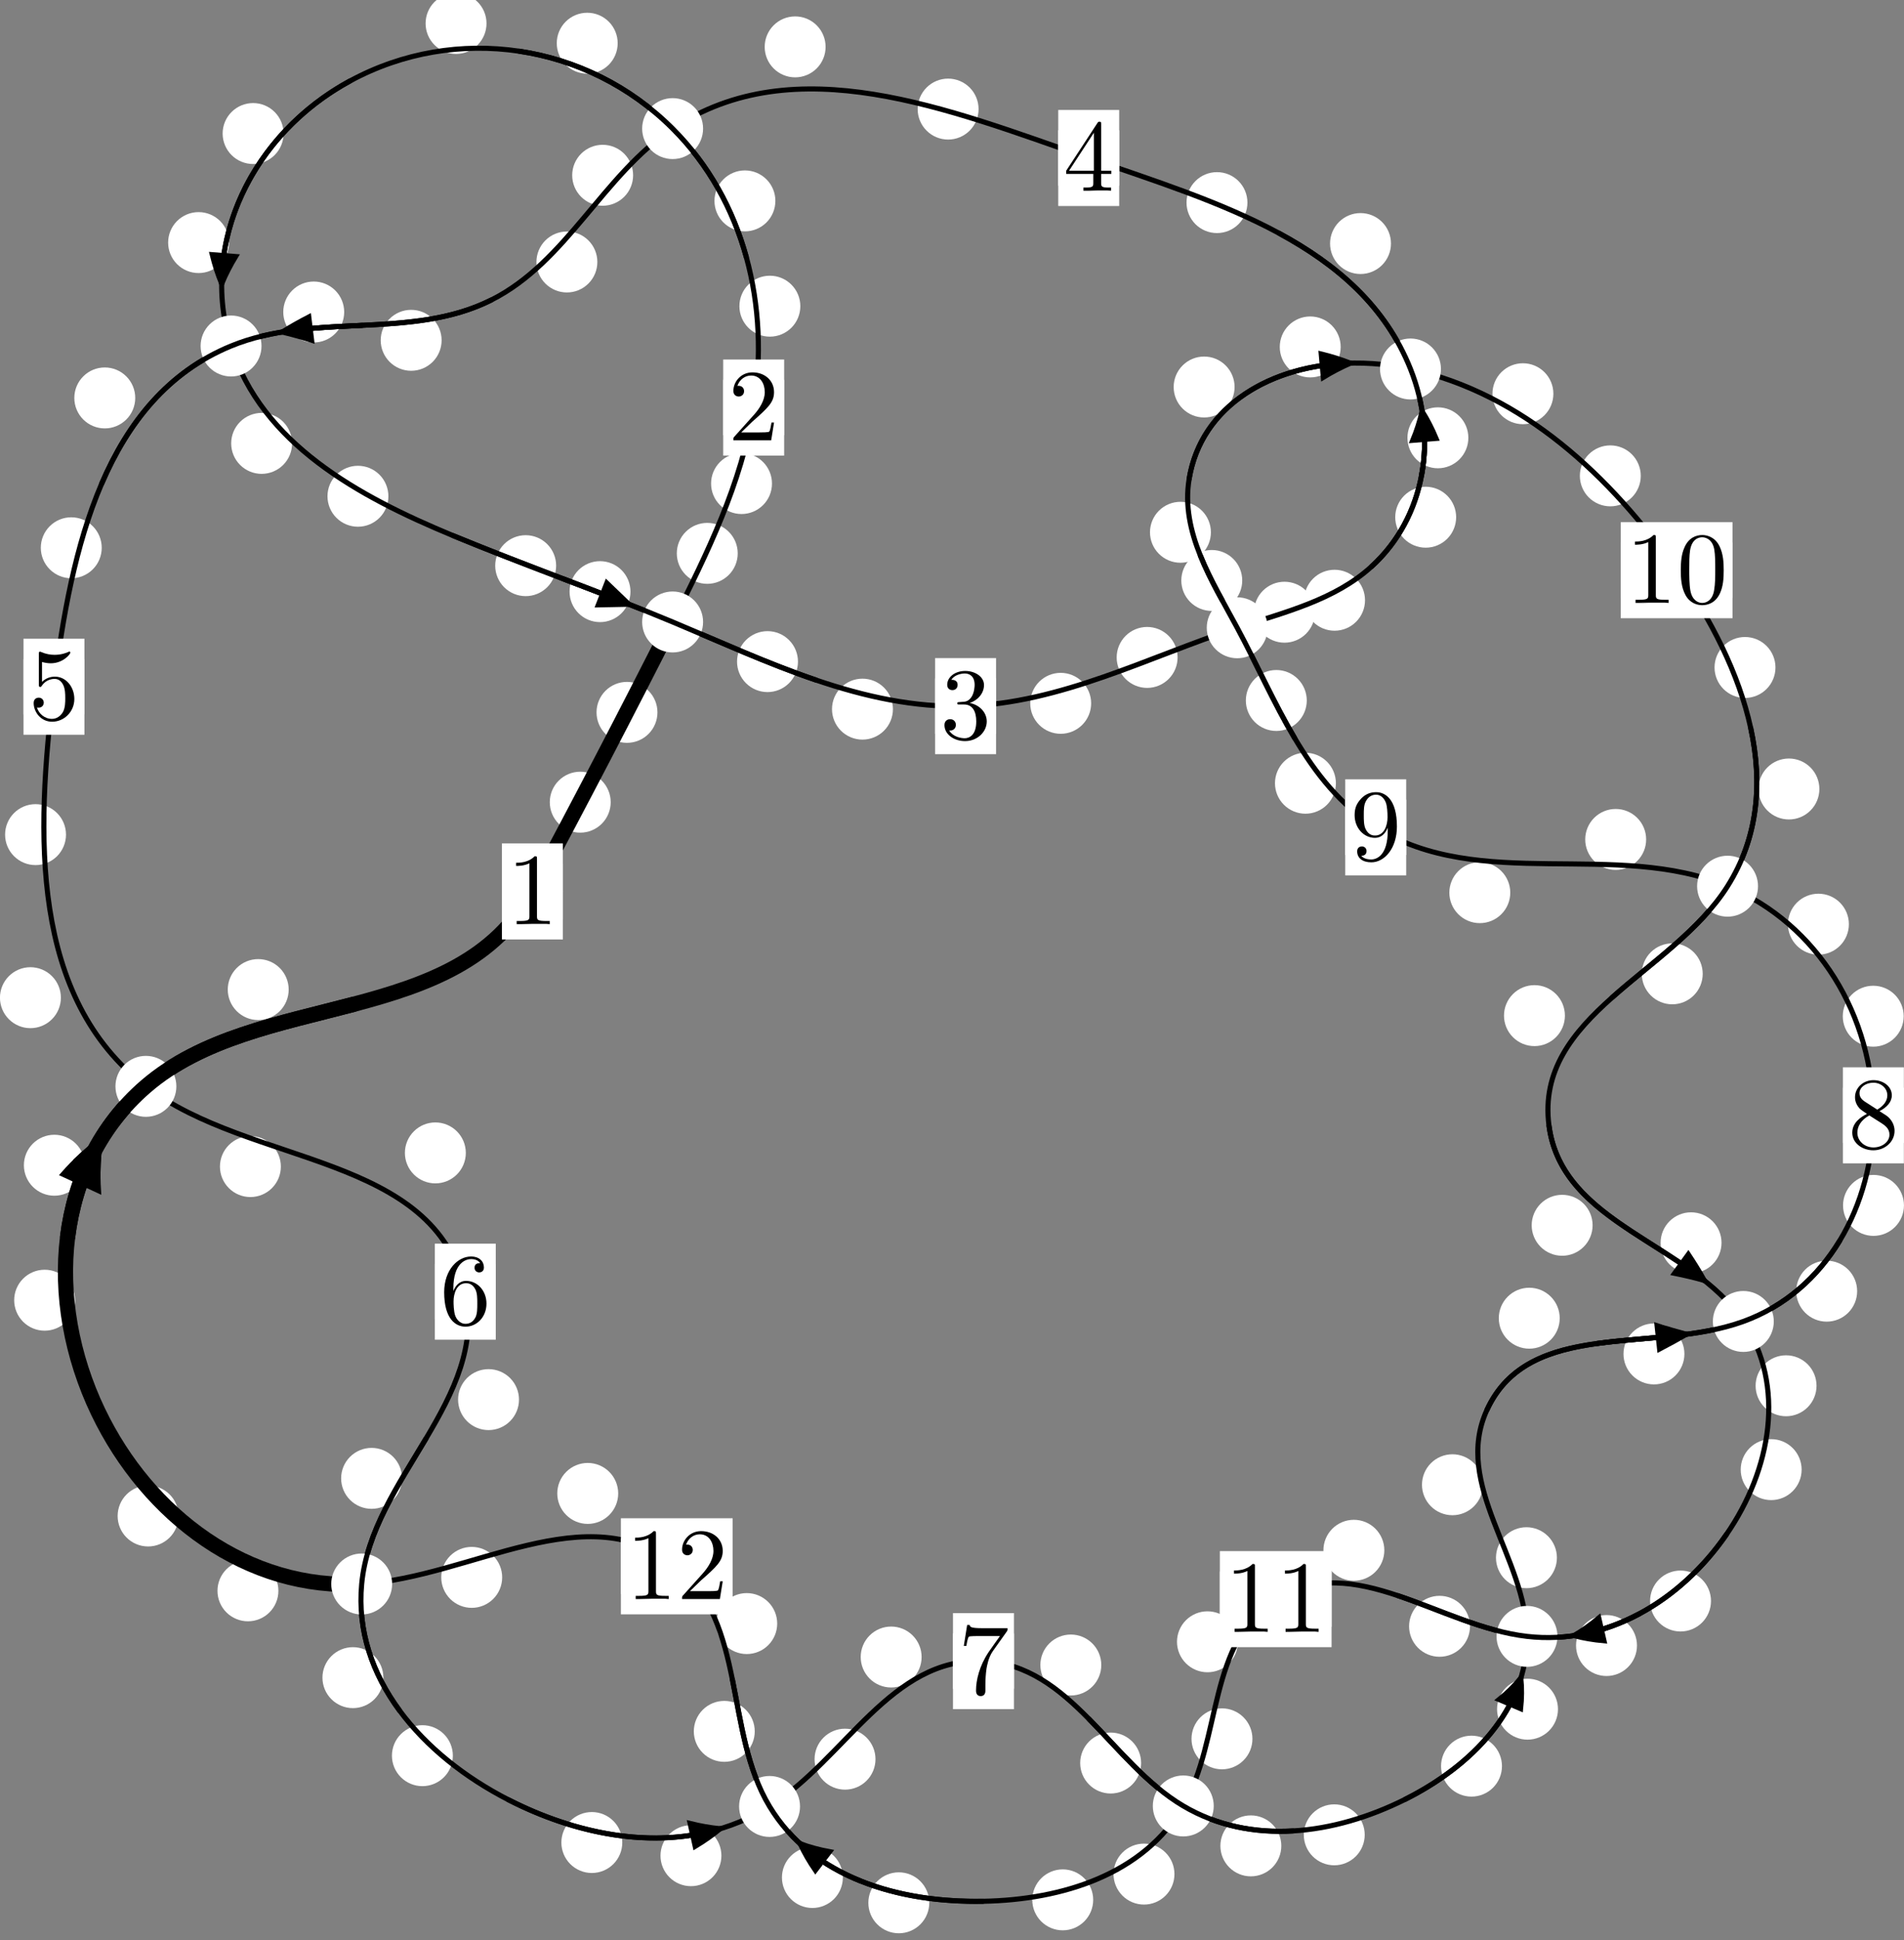 <?xml version="1.0"?>
<!-- Created by MetaPost 1.999 on 2021.07.06:0017 -->
<svg version="1.1" xmlns="http://www.w3.org/2000/svg" xmlns:xlink="http://www.w3.org/1999/xlink" width="186.827" height="190.295" viewBox="0 0 186.827 190.295">
<rect x="0" y="0" width="186.827" height="190.295" fill="#808080" stroke="none"/>
<!-- Original BoundingBox: -66.003891 -128.604630 120.822998 61.690460 -->
  <defs>
    <g transform="scale(0.01,0.01)" id="GLYPHcmr10_48">
      <path style="fill-rule: evenodd;" d="M460 -320C460 -400,455 -480,420 -554C374 -650,292 -666,250 -666C190 -666,117 -640,76 -547C44 -478,39 -400,39 -320C39 -245,43 -155,84 -79C127 2,200 22,249 22C303 22,379 1,423 -94C455 -163,460 -241,460 -320M249 -0C210 -0,151 -25,133 -121C122 -181,122 -273,122 -332C122 -396,122 -462,130 -516C149 -635,224 -644,249 -644C282 -644,348 -626,367 -527C377 -471,377 -395,377 -332C377 -257,377 -189,366 -125C351 -30,294 -0,249 -0"></path>
    </g>
    <g transform="scale(0.01,0.01)" id="GLYPHcmr10_49">
      <path style="fill-rule: evenodd;" d="M294 -640C294 -664,294 -666,271 -666C209 -602,121 -602,89 -602L89 -571C109 -571,168 -571,220 -597L220 -79C220 -43,217 -31,127 -31L95 -31L95 -0L257 -0L130 -3L217 -3L257 -3L297 -3L384 -3L419 -0L419 -31L387 -31C297 -31,294 -42,294 -79"></path>
    </g>
    <g transform="scale(0.01,0.01)" id="GLYPHcmr10_50">
      <path style="fill-rule: evenodd;" d="M127 -77L233 -180C389 -318,449 -372,449 -472C449 -586,359 -666,237 -666C124 -666,50 -574,50 -485C50 -429,100 -429,103 -429C120 -429,155 -441,155 -482C155 -508,137 -534,102 -534C94 -534,92 -534,89 -533C112 -598,166 -635,224 -635C315 -635,358 -554,358 -472C358 -392,308 -313,253 -251L61 -37C50 -26,50 -24,50 -0L421 -0L449 -174L424 -174C419 -144,412 -100,402 -85C395 -77,329 -77,307 -77"></path>
    </g>
    <g transform="scale(0.01,0.01)" id="GLYPHcmr10_51">
      <path style="fill-rule: evenodd;" d="M290 -352C372 -379,430 -449,430 -528C430 -610,342 -666,246 -666C145 -666,69 -606,69 -530C69 -497,91 -478,120 -478C151 -478,171 -500,171 -529C171 -579,124 -579,109 -579C140 -628,206 -641,242 -641C283 -641,338 -619,338 -529C338 -517,336 -459,310 -415C280 -367,246 -364,221 -363C213 -362,189 -360,182 -360C174 -359,167 -358,167 -348C167 -337,174 -337,191 -337L235 -337C317 -337,354 -269,354 -171C354 -35,285 -6,241 -6C198 -6,123 -23,88 -82C123 -77,154 -99,154 -137C154 -173,127 -193,98 -193C74 -193,42 -179,42 -135C42 -44,135 22,244 22C366 22,457 -69,457 -171C457 -253,394 -331,290 -352"></path>
    </g>
    <g transform="scale(0.01,0.01)" id="GLYPHcmr10_52">
      <path style="fill-rule: evenodd;" d="M294 -165L294 -78C294 -42,292 -31,218 -31L197 -31L197 -0L332 -0L238 -3L290 -3L332 -3L374 -3L427 -3L468 -0L468 -31L447 -31C373 -31,371 -42,371 -78L371 -165L471 -165L471 -196L371 -196L371 -651C371 -671,371 -677,355 -677C346 -677,343 -677,335 -665L28 -196L28 -165M300 -196L56 -196L300 -569"></path>
    </g>
    <g transform="scale(0.01,0.01)" id="GLYPHcmr10_53">
      <path style="fill-rule: evenodd;" d="M449 -201C449 -320,367 -420,259 -420C211 -420,168 -404,132 -369L132 -564C152 -558,185 -551,217 -551C340 -551,410 -642,410 -655C410 -661,407 -666,400 -666C399 -666,397 -666,392 -663C372 -654,323 -634,256 -634C216 -634,170 -641,123 -662C115 -665,113 -665,111 -665C101 -665,101 -657,101 -641L101 -345C101 -327,101 -319,115 -319C122 -319,124 -322,128 -328C139 -344,176 -398,257 -398C309 -398,334 -352,342 -334C358 -297,360 -258,360 -208C360 -173,360 -113,336 -71C312 -32,275 -6,229 -6C156 -6,99 -59,82 -118C85 -117,88 -116,99 -116C132 -116,149 -141,149 -165C149 -189,132 -214,99 -214C85 -214,50 -207,50 -161C50 -75,119 22,231 22C347 22,449 -74,449 -201"></path>
    </g>
    <g transform="scale(0.01,0.01)" id="GLYPHcmr10_54">
      <path style="fill-rule: evenodd;" d="M132 -328L132 -352C132 -605,256 -641,307 -641C331 -641,373 -635,395 -601C380 -601,340 -601,340 -556C340 -525,364 -510,386 -510C402 -510,432 -519,432 -558C432 -618,388 -666,305 -666C177 -666,42 -537,42 -316C42 -49,158 22,251 22C362 22,457 -72,457 -204C457 -331,368 -427,257 -427C189 -427,152 -376,132 -328M251 -6C188 -6,158 -66,152 -81C134 -128,134 -208,134 -226C134 -304,166 -404,256 -404C272 -404,318 -404,349 -342C367 -305,367 -254,367 -205C367 -157,367 -107,350 -71C320 -11,274 -6,251 -6"></path>
    </g>
    <g transform="scale(0.01,0.01)" id="GLYPHcmr10_55">
      <path style="fill-rule: evenodd;" d="M476 -609C485 -621,485 -623,485 -644L242 -644C120 -644,118 -657,114 -676L89 -676L56 -470L81 -470C84 -486,93 -549,106 -561C113 -567,191 -567,204 -567L411 -567C400 -551,321 -442,299 -409C209 -274,176 -135,176 -33C176 -23,176 22,222 22C268 22,268 -23,268 -33L268 -84C268 -139,271 -194,279 -248C283 -271,297 -357,341 -419"></path>
    </g>
    <g transform="scale(0.01,0.01)" id="GLYPHcmr10_56">
      <path style="fill-rule: evenodd;" d="M163 -457C117 -487,113 -521,113 -538C113 -599,178 -641,249 -641C322 -641,386 -589,386 -517C386 -460,347 -412,287 -377M309 -362C381 -399,430 -451,430 -517C430 -609,341 -666,250 -666C150 -666,69 -592,69 -499C69 -481,71 -436,113 -389C124 -377,161 -352,186 -335C128 -306,42 -250,42 -151C42 -45,144 22,249 22C362 22,457 -61,457 -168C457 -204,446 -249,408 -291C389 -312,373 -322,309 -362M209 -320L332 -242C360 -223,407 -193,407 -132C407 -58,332 -6,250 -6C164 -6,92 -68,92 -151C92 -209,124 -273,209 -320"></path>
    </g>
    <g transform="scale(0.01,0.01)" id="GLYPHcmr10_57">
      <path style="fill-rule: evenodd;" d="M367 -318L367 -286C367 -52,263 -6,205 -6C188 -6,134 -8,107 -42C151 -42,159 -71,159 -88C159 -119,135 -134,113 -134C97 -134,67 -125,67 -86C67 -19,121 22,206 22C335 22,457 -114,457 -329C457 -598,342 -666,253 -666C198 -666,149 -648,106 -603C65 -558,42 -516,42 -441C42 -316,130 -218,242 -218C303 -218,344 -260,367 -318M243 -241C227 -241,181 -241,150 -304C132 -341,132 -391,132 -440C132 -494,132 -541,153 -578C180 -628,218 -641,253 -641C299 -641,332 -607,349 -562C361 -530,365 -467,365 -421C365 -338,331 -241,243 -241"></path>
    </g>
  </defs>
  <path d="M59.924 78.674C59.924 77.881,59.609 77.121,59.049 76.561C58.488 76,57.728 75.685,56.935 75.685C56.143 75.685,55.383 76,54.822 76.561C54.262 77.121,53.947 77.881,53.947 78.674C53.947 79.467,54.262 80.227,54.822 80.787C55.383 81.348,56.143 81.663,56.935 81.663C57.728 81.663,58.488 81.348,59.049 80.787C59.609 80.227,59.924 79.467,59.924 78.674Z" style="fill: rgb(100%,100%,100%);stroke: none;"></path>
  <path d="M55.229 87.426C55.229 86.633,54.914 85.873,54.354 85.313C53.793 84.752,53.033 84.437,52.24 84.437C51.448 84.437,50.688 84.752,50.127 85.313C49.567 85.873,49.252 86.633,49.252 87.426C49.252 88.219,49.567 88.979,50.127 89.539C50.688 90.1,51.448 90.415,52.24 90.415C53.033 90.415,53.793 90.1,54.354 89.539C54.914 88.979,55.229 88.219,55.229 87.426Z" style="fill: rgb(100%,100%,100%);stroke: none;"></path>
  <path d="M72.388 54.271C72.388 53.478,72.073 52.718,71.512 52.158C70.952 51.597,70.192 51.282,69.399 51.282C68.606 51.282,67.846 51.597,67.286 52.158C66.725 52.718,66.41 53.478,66.41 54.271C66.41 55.064,66.725 55.824,67.286 56.384C67.846 56.945,68.606 57.26,69.399 57.26C70.192 57.26,70.952 56.945,71.512 56.384C72.073 55.824,72.388 55.064,72.388 54.271Z" style="fill: rgb(100%,100%,100%);stroke: none;"></path>
  <path d="M64.511 69.865C64.511 69.072,64.196 68.312,63.636 67.752C63.075 67.191,62.315 66.876,61.522 66.876C60.73 66.876,59.969 67.191,59.409 67.752C58.849 68.312,58.534 69.072,58.534 69.865C58.534 70.658,58.849 71.418,59.409 71.978C59.969 72.539,60.73 72.854,61.522 72.854C62.315 72.854,63.075 72.539,63.636 71.978C64.196 71.418,64.511 70.658,64.511 69.865Z" style="fill: rgb(100%,100%,100%);stroke: none;"></path>
  <path d="M78.531 30.029C78.531 29.237,78.216 28.476,77.655 27.916C77.095 27.355,76.334 27.04,75.542 27.04C74.749 27.04,73.989 27.355,73.428 27.916C72.868 28.476,72.553 29.237,72.553 30.029C72.553 30.822,72.868 31.582,73.428 32.143C73.989 32.703,74.749 33.018,75.542 33.018C76.334 33.018,77.095 32.703,77.655 32.143C78.216 31.582,78.531 30.822,78.531 30.029Z" style="fill: rgb(100%,100%,100%);stroke: none;"></path>
  <path d="M75.75 47.424C75.75 46.631,75.435 45.871,74.875 45.311C74.314 44.75,73.554 44.435,72.762 44.435C71.969 44.435,71.209 44.75,70.648 45.311C70.088 45.871,69.773 46.631,69.773 47.424C69.773 48.217,70.088 48.977,70.648 49.537C71.209 50.098,71.969 50.413,72.762 50.413C73.554 50.413,74.314 50.098,74.875 49.537C75.435 48.977,75.75 48.217,75.75 47.424Z" style="fill: rgb(100%,100%,100%);stroke: none;"></path>
  <path d="M60.609 4.238C60.609 3.446,60.294 2.686,59.734 2.125C59.173 1.565,58.413 1.25,57.621 1.25C56.828 1.25,56.068 1.565,55.507 2.125C54.947 2.686,54.632 3.446,54.632 4.238C54.632 5.031,54.947 5.791,55.507 6.352C56.068 6.912,56.828 7.227,57.621 7.227C58.413 7.227,59.173 6.912,59.734 6.352C60.294 5.791,60.609 5.031,60.609 4.238Z" style="fill: rgb(100%,100%,100%);stroke: none;"></path>
  <path d="M76.083 19.703C76.083 18.91,75.768 18.15,75.208 17.589C74.647 17.029,73.887 16.714,73.094 16.714C72.302 16.714,71.541 17.029,70.981 17.589C70.42 18.15,70.106 18.91,70.106 19.703C70.106 20.495,70.42 21.255,70.981 21.816C71.541 22.376,72.302 22.691,73.094 22.691C73.887 22.691,74.647 22.376,75.208 21.816C75.768 21.255,76.083 20.495,76.083 19.703Z" style="fill: rgb(100%,100%,100%);stroke: none;"></path>
  <path d="M27.824 13.097C27.824 12.304,27.509 11.544,26.949 10.983C26.388 10.423,25.628 10.108,24.835 10.108C24.043 10.108,23.282 10.423,22.722 10.983C22.161 11.544,21.846 12.304,21.846 13.097C21.846 13.889,22.161 14.65,22.722 15.21C23.282 15.77,24.043 16.085,24.835 16.085C25.628 16.085,26.388 15.77,26.949 15.21C27.509 14.65,27.824 13.889,27.824 13.097Z" style="fill: rgb(100%,100%,100%);stroke: none;"></path>
  <path d="M47.738 2.298C47.738 1.506,47.423 0.745,46.863 0.185C46.302 -0.376,45.542 -0.69,44.749 -0.69C43.957 -0.69,43.197 -0.376,42.636 0.185C42.076 0.745,41.761 1.506,41.761 2.298C41.761 3.091,42.076 3.851,42.636 4.412C43.197 4.972,43.957 5.287,44.749 5.287C45.542 5.287,46.302 4.972,46.863 4.412C47.423 3.851,47.738 3.091,47.738 2.298Z" style="fill: rgb(100%,100%,100%);stroke: none;"></path>
  <path d="M28.661 43.485C28.661 42.692,28.346 41.932,27.786 41.372C27.225 40.811,26.465 40.496,25.672 40.496C24.88 40.496,24.119 40.811,23.559 41.372C22.998 41.932,22.684 42.692,22.684 43.485C22.684 44.278,22.998 45.038,23.559 45.598C24.119 46.159,24.88 46.474,25.672 46.474C26.465 46.474,27.225 46.159,27.786 45.598C28.346 45.038,28.661 44.278,28.661 43.485Z" style="fill: rgb(100%,100%,100%);stroke: none;"></path>
  <path d="M22.475 23.791C22.475 22.999,22.16 22.239,21.6 21.678C21.039 21.118,20.279 20.803,19.486 20.803C18.694 20.803,17.934 21.118,17.373 21.678C16.813 22.239,16.498 22.999,16.498 23.791C16.498 24.584,16.813 25.344,17.373 25.905C17.934 26.465,18.694 26.78,19.486 26.78C20.279 26.78,21.039 26.465,21.6 25.905C22.16 25.344,22.475 24.584,22.475 23.791Z" style="fill: rgb(100%,100%,100%);stroke: none;"></path>
  <path d="M54.57 55.477C54.57 54.685,54.255 53.925,53.694 53.364C53.134 52.804,52.373 52.489,51.581 52.489C50.788 52.489,50.028 52.804,49.467 53.364C48.907 53.925,48.592 54.685,48.592 55.477C48.592 56.27,48.907 57.03,49.467 57.591C50.028 58.151,50.788 58.466,51.581 58.466C52.373 58.466,53.134 58.151,53.694 57.591C54.255 57.03,54.57 56.27,54.57 55.477Z" style="fill: rgb(100%,100%,100%);stroke: none;"></path>
  <path d="M38.111 48.671C38.111 47.878,37.796 47.118,37.236 46.557C36.675 45.997,35.915 45.682,35.123 45.682C34.33 45.682,33.57 45.997,33.009 46.557C32.449 47.118,32.134 47.878,32.134 48.671C32.134 49.463,32.449 50.223,33.009 50.784C33.57 51.344,34.33 51.659,35.123 51.659C35.915 51.659,36.675 51.344,37.236 50.784C37.796 50.223,38.111 49.463,38.111 48.671Z" style="fill: rgb(100%,100%,100%);stroke: none;"></path>
  <path d="M78.299 64.888C78.299 64.095,77.984 63.335,77.423 62.774C76.863 62.214,76.103 61.899,75.31 61.899C74.517 61.899,73.757 62.214,73.197 62.774C72.636 63.335,72.321 64.095,72.321 64.888C72.321 65.68,72.636 66.44,73.197 67.001C73.757 67.561,74.517 67.876,75.31 67.876C76.103 67.876,76.863 67.561,77.423 67.001C77.984 66.44,78.299 65.68,78.299 64.888Z" style="fill: rgb(100%,100%,100%);stroke: none;"></path>
  <path d="M61.864 58.025C61.864 57.232,61.549 56.472,60.989 55.912C60.428 55.351,59.668 55.036,58.876 55.036C58.083 55.036,57.323 55.351,56.762 55.912C56.202 56.472,55.887 57.232,55.887 58.025C55.887 58.818,56.202 59.578,56.762 60.138C57.323 60.699,58.083 61.014,58.876 61.014C59.668 61.014,60.428 60.699,60.989 60.138C61.549 59.578,61.864 58.818,61.864 58.025Z" style="fill: rgb(100%,100%,100%);stroke: none;"></path>
  <path d="M107.067 68.979C107.067 68.186,106.752 67.426,106.192 66.865C105.631 66.305,104.871 65.99,104.078 65.99C103.286 65.99,102.526 66.305,101.965 66.865C101.405 67.426,101.09 68.186,101.09 68.979C101.09 69.771,101.405 70.532,101.965 71.092C102.526 71.652,103.286 71.967,104.078 71.967C104.871 71.967,105.631 71.652,106.192 71.092C106.752 70.532,107.067 69.771,107.067 68.979Z" style="fill: rgb(100%,100%,100%);stroke: none;"></path>
  <path d="M87.617 69.549C87.617 68.757,87.302 67.996,86.741 67.436C86.181 66.876,85.421 66.561,84.628 66.561C83.835 66.561,83.075 66.876,82.515 67.436C81.954 67.996,81.639 68.757,81.639 69.549C81.639 70.342,81.954 71.102,82.515 71.663C83.075 72.223,83.835 72.538,84.628 72.538C85.421 72.538,86.181 72.223,86.741 71.663C87.302 71.102,87.617 70.342,87.617 69.549Z" style="fill: rgb(100%,100%,100%);stroke: none;"></path>
  <path d="M129.027 60.043C129.027 59.25,128.712 58.49,128.151 57.929C127.591 57.369,126.831 57.054,126.038 57.054C125.245 57.054,124.485 57.369,123.925 57.929C123.364 58.49,123.049 59.25,123.049 60.043C123.049 60.835,123.364 61.595,123.925 62.156C124.485 62.716,125.245 63.031,126.038 63.031C126.831 63.031,127.591 62.716,128.151 62.156C128.712 61.595,129.027 60.835,129.027 60.043Z" style="fill: rgb(100%,100%,100%);stroke: none;"></path>
  <path d="M115.549 64.477C115.549 63.684,115.234 62.924,114.673 62.364C114.113 61.803,113.353 61.488,112.56 61.488C111.767 61.488,111.007 61.803,110.447 62.364C109.886 62.924,109.571 63.684,109.571 64.477C109.571 65.27,109.886 66.03,110.447 66.59C111.007 67.151,111.767 67.466,112.56 67.466C113.353 67.466,114.113 67.151,114.673 66.59C115.234 66.03,115.549 65.27,115.549 64.477Z" style="fill: rgb(100%,100%,100%);stroke: none;"></path>
  <path d="M142.882 50.725C142.882 49.933,142.567 49.173,142.007 48.612C141.446 48.052,140.686 47.737,139.894 47.737C139.101 47.737,138.341 48.052,137.78 48.612C137.22 49.173,136.905 49.933,136.905 50.725C136.905 51.518,137.22 52.278,137.78 52.839C138.341 53.399,139.101 53.714,139.894 53.714C140.686 53.714,141.446 53.399,142.007 52.839C142.567 52.278,142.882 51.518,142.882 50.725Z" style="fill: rgb(100%,100%,100%);stroke: none;"></path>
  <path d="M133.94 58.868C133.94 58.075,133.625 57.315,133.065 56.755C132.504 56.194,131.744 55.879,130.951 55.879C130.159 55.879,129.398 56.194,128.838 56.755C128.277 57.315,127.962 58.075,127.962 58.868C127.962 59.661,128.277 60.421,128.838 60.981C129.398 61.542,130.159 61.857,130.951 61.857C131.744 61.857,132.504 61.542,133.065 60.981C133.625 60.421,133.94 59.661,133.94 58.868Z" style="fill: rgb(100%,100%,100%);stroke: none;"></path>
  <path d="M136.487 23.885C136.487 23.093,136.172 22.332,135.612 21.772C135.051 21.212,134.291 20.897,133.498 20.897C132.706 20.897,131.945 21.212,131.385 21.772C130.825 22.332,130.51 23.093,130.51 23.885C130.51 24.678,130.825 25.438,131.385 25.999C131.945 26.559,132.706 26.874,133.498 26.874C134.291 26.874,135.051 26.559,135.612 25.999C136.172 25.438,136.487 24.678,136.487 23.885Z" style="fill: rgb(100%,100%,100%);stroke: none;"></path>
  <path d="M144.08 42.937C144.08 42.145,143.765 41.384,143.205 40.824C142.644 40.263,141.884 39.949,141.092 39.949C140.299 39.949,139.539 40.263,138.978 40.824C138.418 41.384,138.103 42.145,138.103 42.937C138.103 43.73,138.418 44.49,138.978 45.051C139.539 45.611,140.299 45.926,141.092 45.926C141.884 45.926,142.644 45.611,143.205 45.051C143.765 44.49,144.08 43.73,144.08 42.937Z" style="fill: rgb(100%,100%,100%);stroke: none;"></path>
  <path d="M96.021 10.699C96.021 9.906,95.706 9.146,95.146 8.586C94.585 8.025,93.825 7.71,93.032 7.71C92.24 7.71,91.48 8.025,90.919 8.586C90.359 9.146,90.044 9.906,90.044 10.699C90.044 11.492,90.359 12.252,90.919 12.812C91.48 13.373,92.24 13.688,93.032 13.688C93.825 13.688,94.585 13.373,95.146 12.812C95.706 12.252,96.021 11.492,96.021 10.699Z" style="fill: rgb(100%,100%,100%);stroke: none;"></path>
  <path d="M122.402 19.871C122.402 19.078,122.088 18.318,121.527 17.757C120.967 17.197,120.206 16.882,119.414 16.882C118.621 16.882,117.861 17.197,117.3 17.757C116.74 18.318,116.425 19.078,116.425 19.871C116.425 20.663,116.74 21.423,117.3 21.984C117.861 22.544,118.621 22.859,119.414 22.859C120.206 22.859,120.967 22.544,121.527 21.984C122.088 21.423,122.402 20.663,122.402 19.871Z" style="fill: rgb(100%,100%,100%);stroke: none;"></path>
  <path d="M62.123 17.19C62.123 16.397,61.808 15.637,61.248 15.076C60.687 14.516,59.927 14.201,59.135 14.201C58.342 14.201,57.582 14.516,57.021 15.076C56.461 15.637,56.146 16.397,56.146 17.19C56.146 17.982,56.461 18.743,57.021 19.303C57.582 19.863,58.342 20.178,59.135 20.178C59.927 20.178,60.687 19.863,61.248 19.303C61.808 18.743,62.123 17.982,62.123 17.19Z" style="fill: rgb(100%,100%,100%);stroke: none;"></path>
  <path d="M81.011 4.598C81.011 3.805,80.697 3.045,80.136 2.484C79.576 1.924,78.815 1.609,78.023 1.609C77.23 1.609,76.47 1.924,75.909 2.484C75.349 3.045,75.034 3.805,75.034 4.598C75.034 5.39,75.349 6.15,75.909 6.711C76.47 7.271,77.23 7.586,78.023 7.586C78.815 7.586,79.576 7.271,80.136 6.711C80.697 6.15,81.011 5.39,81.011 4.598Z" style="fill: rgb(100%,100%,100%);stroke: none;"></path>
  <path d="M43.333 33.375C43.333 32.583,43.018 31.823,42.458 31.262C41.897 30.702,41.137 30.387,40.344 30.387C39.552 30.387,38.792 30.702,38.231 31.262C37.671 31.823,37.356 32.583,37.356 33.375C37.356 34.168,37.671 34.928,38.231 35.489C38.792 36.049,39.552 36.364,40.344 36.364C41.137 36.364,41.897 36.049,42.458 35.489C43.018 34.928,43.333 34.168,43.333 33.375Z" style="fill: rgb(100%,100%,100%);stroke: none;"></path>
  <path d="M58.615 25.694C58.615 24.902,58.3 24.141,57.739 23.581C57.179 23.02,56.419 22.706,55.626 22.706C54.833 22.706,54.073 23.02,53.513 23.581C52.952 24.141,52.637 24.902,52.637 25.694C52.637 26.487,52.952 27.247,53.513 27.808C54.073 28.368,54.833 28.683,55.626 28.683C56.419 28.683,57.179 28.368,57.739 27.808C58.3 27.247,58.615 26.487,58.615 25.694Z" style="fill: rgb(100%,100%,100%);stroke: none;"></path>
  <path d="M13.27 39.027C13.27 38.235,12.955 37.474,12.394 36.914C11.834 36.353,11.074 36.038,10.281 36.038C9.488 36.038,8.728 36.353,8.168 36.914C7.607 37.474,7.292 38.235,7.292 39.027C7.292 39.82,7.607 40.58,8.168 41.141C8.728 41.701,9.488 42.016,10.281 42.016C11.074 42.016,11.834 41.701,12.394 41.141C12.955 40.58,13.27 39.82,13.27 39.027Z" style="fill: rgb(100%,100%,100%);stroke: none;"></path>
  <path d="M33.773 30.6C33.773 29.807,33.458 29.047,32.897 28.486C32.337 27.926,31.577 27.611,30.784 27.611C29.991 27.611,29.231 27.926,28.671 28.486C28.11 29.047,27.795 29.807,27.795 30.6C27.795 31.393,28.11 32.153,28.671 32.713C29.231 33.274,29.991 33.589,30.784 33.589C31.577 33.589,32.337 33.274,32.897 32.713C33.458 32.153,33.773 31.393,33.773 30.6Z" style="fill: rgb(100%,100%,100%);stroke: none;"></path>
  <path d="M6.476 81.856C6.476 81.063,6.161 80.303,5.601 79.742C5.04 79.182,4.28 78.867,3.487 78.867C2.695 78.867,1.934 79.182,1.374 79.742C0.814 80.303,0.499 81.063,0.499 81.856C0.499 82.648,0.814 83.409,1.374 83.969C1.934 84.53,2.695 84.844,3.487 84.844C4.28 84.844,5.04 84.53,5.601 83.969C6.161 83.409,6.476 82.648,6.476 81.856Z" style="fill: rgb(100%,100%,100%);stroke: none;"></path>
  <path d="M9.982 53.723C9.982 52.93,9.667 52.17,9.106 51.609C8.546 51.049,7.786 50.734,6.993 50.734C6.2 50.734,5.44 51.049,4.88 51.609C4.319 52.17,4.004 52.93,4.004 53.723C4.004 54.515,4.319 55.275,4.88 55.836C5.44 56.396,6.2 56.711,6.993 56.711C7.786 56.711,8.546 56.396,9.106 55.836C9.667 55.275,9.982 54.515,9.982 53.723Z" style="fill: rgb(100%,100%,100%);stroke: none;"></path>
  <path d="M27.559 114.412C27.559 113.619,27.244 112.859,26.684 112.298C26.123 111.738,25.363 111.423,24.57 111.423C23.777 111.423,23.017 111.738,22.457 112.298C21.896 112.859,21.581 113.619,21.581 114.412C21.581 115.204,21.896 115.964,22.457 116.525C23.017 117.085,23.777 117.4,24.57 117.4C25.363 117.4,26.123 117.085,26.684 116.525C27.244 115.964,27.559 115.204,27.559 114.412Z" style="fill: rgb(100%,100%,100%);stroke: none;"></path>
  <path d="M5.974 97.848C5.974 97.055,5.659 96.295,5.098 95.735C4.538 95.174,3.778 94.859,2.985 94.859C2.192 94.859,1.432 95.174,0.872 95.735C0.311 96.295,-0.004 97.055,-0.004 97.848C-0.004 98.641,0.311 99.401,0.872 99.961C1.432 100.522,2.192 100.837,2.985 100.837C3.778 100.837,4.538 100.522,5.098 99.961C5.659 99.401,5.974 98.641,5.974 97.848Z" style="fill: rgb(100%,100%,100%);stroke: none;"></path>
  <path d="M50.926 137.267C50.926 136.474,50.612 135.714,50.051 135.153C49.491 134.593,48.73 134.278,47.938 134.278C47.145 134.278,46.385 134.593,45.824 135.153C45.264 135.714,44.949 136.474,44.949 137.267C44.949 138.059,45.264 138.82,45.824 139.38C46.385 139.941,47.145 140.255,47.938 140.255C48.73 140.255,49.491 139.941,50.051 139.38C50.612 138.82,50.926 138.059,50.926 137.267Z" style="fill: rgb(100%,100%,100%);stroke: none;"></path>
  <path d="M45.708 113.07C45.708 112.278,45.393 111.518,44.833 110.957C44.272 110.397,43.512 110.082,42.719 110.082C41.927 110.082,41.166 110.397,40.606 110.957C40.045 111.518,39.73 112.278,39.73 113.07C39.73 113.863,40.045 114.623,40.606 115.184C41.166 115.744,41.927 116.059,42.719 116.059C43.512 116.059,44.272 115.744,44.833 115.184C45.393 114.623,45.708 113.863,45.708 113.07Z" style="fill: rgb(100%,100%,100%);stroke: none;"></path>
  <path d="M37.618 164.535C37.618 163.742,37.303 162.982,36.742 162.422C36.182 161.861,35.422 161.546,34.629 161.546C33.836 161.546,33.076 161.861,32.516 162.422C31.955 162.982,31.64 163.742,31.64 164.535C31.64 165.328,31.955 166.088,32.516 166.648C33.076 167.209,33.836 167.524,34.629 167.524C35.422 167.524,36.182 167.209,36.742 166.648C37.303 166.088,37.618 165.328,37.618 164.535Z" style="fill: rgb(100%,100%,100%);stroke: none;"></path>
  <path d="M39.451 144.989C39.451 144.197,39.136 143.437,38.575 142.876C38.015 142.316,37.255 142.001,36.462 142.001C35.669 142.001,34.909 142.316,34.349 142.876C33.788 143.437,33.473 144.197,33.473 144.989C33.473 145.782,33.788 146.542,34.349 147.103C34.909 147.663,35.669 147.978,36.462 147.978C37.255 147.978,38.015 147.663,38.575 147.103C39.136 146.542,39.451 145.782,39.451 144.989Z" style="fill: rgb(100%,100%,100%);stroke: none;"></path>
  <path d="M61.061 180.704C61.061 179.912,60.746 179.151,60.186 178.591C59.625 178.031,58.865 177.716,58.072 177.716C57.28 177.716,56.519 178.031,55.959 178.591C55.398 179.151,55.084 179.912,55.084 180.704C55.084 181.497,55.398 182.257,55.959 182.818C56.519 183.378,57.28 183.693,58.072 183.693C58.865 183.693,59.625 183.378,60.186 182.818C60.746 182.257,61.061 181.497,61.061 180.704Z" style="fill: rgb(100%,100%,100%);stroke: none;"></path>
  <path d="M44.436 172.187C44.436 171.395,44.121 170.634,43.56 170.074C43 169.513,42.24 169.198,41.447 169.198C40.654 169.198,39.894 169.513,39.334 170.074C38.773 170.634,38.458 171.395,38.458 172.187C38.458 172.98,38.773 173.74,39.334 174.301C39.894 174.861,40.654 175.176,41.447 175.176C42.24 175.176,43 174.861,43.56 174.301C44.121 173.74,44.436 172.98,44.436 172.187Z" style="fill: rgb(100%,100%,100%);stroke: none;"></path>
  <path d="M85.906 172.53C85.906 171.737,85.591 170.977,85.031 170.417C84.47 169.856,83.71 169.541,82.917 169.541C82.125 169.541,81.364 169.856,80.804 170.417C80.243 170.977,79.928 171.737,79.928 172.53C79.928 173.323,80.243 174.083,80.804 174.643C81.364 175.204,82.125 175.519,82.917 175.519C83.71 175.519,84.47 175.204,85.031 174.643C85.591 174.083,85.906 173.323,85.906 172.53Z" style="fill: rgb(100%,100%,100%);stroke: none;"></path>
  <path d="M70.787 181.997C70.787 181.204,70.472 180.444,69.912 179.883C69.351 179.323,68.591 179.008,67.799 179.008C67.006 179.008,66.246 179.323,65.685 179.883C65.125 180.444,64.81 181.204,64.81 181.997C64.81 182.789,65.125 183.55,65.685 184.11C66.246 184.671,67.006 184.986,67.799 184.986C68.591 184.986,69.351 184.671,69.912 184.11C70.472 183.55,70.787 182.789,70.787 181.997Z" style="fill: rgb(100%,100%,100%);stroke: none;"></path>
  <path d="M108.062 163.295C108.062 162.503,107.747 161.743,107.186 161.182C106.626 160.622,105.866 160.307,105.073 160.307C104.28 160.307,103.52 160.622,102.96 161.182C102.399 161.743,102.084 162.503,102.084 163.295C102.084 164.088,102.399 164.848,102.96 165.409C103.52 165.969,104.28 166.284,105.073 166.284C105.866 166.284,106.626 165.969,107.186 165.409C107.747 164.848,108.062 164.088,108.062 163.295Z" style="fill: rgb(100%,100%,100%);stroke: none;"></path>
  <path d="M90.432 162.512C90.432 161.719,90.117 160.959,89.557 160.398C88.996 159.838,88.236 159.523,87.443 159.523C86.651 159.523,85.891 159.838,85.33 160.398C84.77 160.959,84.455 161.719,84.455 162.512C84.455 163.304,84.77 164.065,85.33 164.625C85.891 165.186,86.651 165.5,87.443 165.5C88.236 165.5,88.996 165.186,89.557 164.625C90.117 164.065,90.432 163.304,90.432 162.512Z" style="fill: rgb(100%,100%,100%);stroke: none;"></path>
  <path d="M125.726 181.034C125.726 180.241,125.411 179.481,124.851 178.92C124.29 178.36,123.53 178.045,122.737 178.045C121.945 178.045,121.185 178.36,120.624 178.92C120.064 179.481,119.749 180.241,119.749 181.034C119.749 181.826,120.064 182.586,120.624 183.147C121.185 183.707,121.945 184.022,122.737 184.022C123.53 184.022,124.29 183.707,124.851 183.147C125.411 182.586,125.726 181.826,125.726 181.034Z" style="fill: rgb(100%,100%,100%);stroke: none;"></path>
  <path d="M111.97 172.909C111.97 172.116,111.655 171.356,111.094 170.796C110.534 170.235,109.773 169.92,108.981 169.92C108.188 169.92,107.428 170.235,106.867 170.796C106.307 171.356,105.992 172.116,105.992 172.909C105.992 173.702,106.307 174.462,106.867 175.022C107.428 175.583,108.188 175.898,108.981 175.898C109.773 175.898,110.534 175.583,111.094 175.022C111.655 174.462,111.97 173.702,111.97 172.909Z" style="fill: rgb(100%,100%,100%);stroke: none;"></path>
  <path d="M147.378 173.213C147.378 172.421,147.063 171.661,146.502 171.1C145.942 170.54,145.182 170.225,144.389 170.225C143.596 170.225,142.836 170.54,142.276 171.1C141.715 171.661,141.4 172.421,141.4 173.213C141.4 174.006,141.715 174.766,142.276 175.327C142.836 175.887,143.596 176.202,144.389 176.202C145.182 176.202,145.942 175.887,146.502 175.327C147.063 174.766,147.378 174.006,147.378 173.213Z" style="fill: rgb(100%,100%,100%);stroke: none;"></path>
  <path d="M133.91 179.95C133.91 179.157,133.595 178.397,133.035 177.836C132.474 177.276,131.714 176.961,130.921 176.961C130.129 176.961,129.368 177.276,128.808 177.836C128.248 178.397,127.933 179.157,127.933 179.95C127.933 180.742,128.248 181.502,128.808 182.063C129.368 182.623,130.129 182.938,130.921 182.938C131.714 182.938,132.474 182.623,133.035 182.063C133.595 181.502,133.91 180.742,133.91 179.95Z" style="fill: rgb(100%,100%,100%);stroke: none;"></path>
  <path d="M152.769 152.772C152.769 151.98,152.454 151.219,151.893 150.659C151.333 150.098,150.572 149.783,149.78 149.783C148.987 149.783,148.227 150.098,147.666 150.659C147.106 151.219,146.791 151.98,146.791 152.772C146.791 153.565,147.106 154.325,147.666 154.886C148.227 155.446,148.987 155.761,149.78 155.761C150.572 155.761,151.333 155.446,151.893 154.886C152.454 154.325,152.769 153.565,152.769 152.772Z" style="fill: rgb(100%,100%,100%);stroke: none;"></path>
  <path d="M152.874 167.627C152.874 166.834,152.559 166.074,151.998 165.513C151.438 164.953,150.678 164.638,149.885 164.638C149.092 164.638,148.332 164.953,147.772 165.513C147.211 166.074,146.896 166.834,146.896 167.627C146.896 168.419,147.211 169.18,147.772 169.74C148.332 170.301,149.092 170.616,149.885 170.616C150.678 170.616,151.438 170.301,151.998 169.74C152.559 169.18,152.874 168.419,152.874 167.627Z" style="fill: rgb(100%,100%,100%);stroke: none;"></path>
  <path d="M153.045 129.282C153.045 128.49,152.73 127.729,152.169 127.169C151.609 126.609,150.849 126.294,150.056 126.294C149.263 126.294,148.503 126.609,147.943 127.169C147.382 127.729,147.067 128.49,147.067 129.282C147.067 130.075,147.382 130.835,147.943 131.396C148.503 131.956,149.263 132.271,150.056 132.271C150.849 132.271,151.609 131.956,152.169 131.396C152.73 130.835,153.045 130.075,153.045 129.282Z" style="fill: rgb(100%,100%,100%);stroke: none;"></path>
  <path d="M145.507 145.616C145.507 144.823,145.192 144.063,144.632 143.503C144.071 142.942,143.311 142.627,142.519 142.627C141.726 142.627,140.966 142.942,140.405 143.503C139.845 144.063,139.53 144.823,139.53 145.616C139.53 146.409,139.845 147.169,140.405 147.729C140.966 148.29,141.726 148.605,142.519 148.605C143.311 148.605,144.071 148.29,144.632 147.729C145.192 147.169,145.507 146.409,145.507 145.616Z" style="fill: rgb(100%,100%,100%);stroke: none;"></path>
  <path d="M182.23 126.631C182.23 125.838,181.915 125.078,181.355 124.518C180.794 123.957,180.034 123.642,179.241 123.642C178.449 123.642,177.688 123.957,177.128 124.518C176.568 125.078,176.253 125.838,176.253 126.631C176.253 127.424,176.568 128.184,177.128 128.744C177.688 129.305,178.449 129.62,179.241 129.62C180.034 129.62,180.794 129.305,181.355 128.744C181.915 128.184,182.23 127.424,182.23 126.631Z" style="fill: rgb(100%,100%,100%);stroke: none;"></path>
  <path d="M165.28 132.786C165.28 131.993,164.965 131.233,164.404 130.673C163.844 130.112,163.084 129.797,162.291 129.797C161.498 129.797,160.738 130.112,160.178 130.673C159.617 131.233,159.302 131.993,159.302 132.786C159.302 133.579,159.617 134.339,160.178 134.899C160.738 135.46,161.498 135.775,162.291 135.775C163.084 135.775,163.844 135.46,164.404 134.899C164.965 134.339,165.28 133.579,165.28 132.786Z" style="fill: rgb(100%,100%,100%);stroke: none;"></path>
  <path d="M186.797 99.665C186.797 98.872,186.482 98.112,185.922 97.551C185.361 96.991,184.601 96.676,183.808 96.676C183.016 96.676,182.255 96.991,181.695 97.551C181.134 98.112,180.82 98.872,180.82 99.665C180.82 100.457,181.134 101.217,181.695 101.778C182.255 102.338,183.016 102.653,183.808 102.653C184.601 102.653,185.361 102.338,185.922 101.778C186.482 101.217,186.797 100.457,186.797 99.665Z" style="fill: rgb(100%,100%,100%);stroke: none;"></path>
  <path d="M186.823 118.219C186.823 117.426,186.508 116.666,185.948 116.106C185.387 115.545,184.627 115.23,183.834 115.23C183.042 115.23,182.281 115.545,181.721 116.106C181.16 116.666,180.846 117.426,180.846 118.219C180.846 119.012,181.16 119.772,181.721 120.332C182.281 120.893,183.042 121.208,183.834 121.208C184.627 121.208,185.387 120.893,185.948 120.332C186.508 119.772,186.823 119.012,186.823 118.219Z" style="fill: rgb(100%,100%,100%);stroke: none;"></path>
  <path d="M161.526 82.327C161.526 81.534,161.211 80.774,160.65 80.213C160.09 79.653,159.329 79.338,158.537 79.338C157.744 79.338,156.984 79.653,156.423 80.213C155.863 80.774,155.548 81.534,155.548 82.327C155.548 83.119,155.863 83.879,156.423 84.44C156.984 85,157.744 85.315,158.537 85.315C159.329 85.315,160.09 85,160.65 84.44C161.211 83.879,161.526 83.119,161.526 82.327Z" style="fill: rgb(100%,100%,100%);stroke: none;"></path>
  <path d="M181.419 90.638C181.419 89.846,181.104 89.085,180.543 88.525C179.983 87.965,179.223 87.65,178.43 87.65C177.637 87.65,176.877 87.965,176.317 88.525C175.756 89.085,175.441 89.846,175.441 90.638C175.441 91.431,175.756 92.191,176.317 92.752C176.877 93.312,177.637 93.627,178.43 93.627C179.223 93.627,179.983 93.312,180.543 92.752C181.104 92.191,181.419 91.431,181.419 90.638Z" style="fill: rgb(100%,100%,100%);stroke: none;"></path>
  <path d="M131.083 76.816C131.083 76.023,130.768 75.263,130.208 74.702C129.647 74.142,128.887 73.827,128.094 73.827C127.302 73.827,126.541 74.142,125.981 74.702C125.42 75.263,125.105 76.023,125.105 76.816C125.105 77.608,125.42 78.368,125.981 78.929C126.541 79.489,127.302 79.804,128.094 79.804C128.887 79.804,129.647 79.489,130.208 78.929C130.768 78.368,131.083 77.608,131.083 76.816Z" style="fill: rgb(100%,100%,100%);stroke: none;"></path>
  <path d="M148.193 87.548C148.193 86.755,147.878 85.995,147.317 85.434C146.757 84.874,145.997 84.559,145.204 84.559C144.411 84.559,143.651 84.874,143.091 85.434C142.53 85.995,142.215 86.755,142.215 87.548C142.215 88.34,142.53 89.101,143.091 89.661C143.651 90.221,144.411 90.536,145.204 90.536C145.997 90.536,146.757 90.221,147.317 89.661C147.878 89.101,148.193 88.34,148.193 87.548Z" style="fill: rgb(100%,100%,100%);stroke: none;"></path>
  <path d="M121.892 56.929C121.892 56.137,121.577 55.376,121.016 54.816C120.456 54.255,119.696 53.941,118.903 53.941C118.11 53.941,117.35 54.255,116.79 54.816C116.229 55.376,115.914 56.137,115.914 56.929C115.914 57.722,116.229 58.482,116.79 59.043C117.35 59.603,118.11 59.918,118.903 59.918C119.696 59.918,120.456 59.603,121.016 59.043C121.577 58.482,121.892 57.722,121.892 56.929Z" style="fill: rgb(100%,100%,100%);stroke: none;"></path>
  <path d="M128.225 68.7C128.225 67.907,127.91 67.147,127.349 66.586C126.789 66.026,126.029 65.711,125.236 65.711C124.443 65.711,123.683 66.026,123.122 66.586C122.562 67.147,122.247 67.907,122.247 68.7C122.247 69.492,122.562 70.253,123.122 70.813C123.683 71.374,124.443 71.688,125.236 71.688C126.029 71.688,126.789 71.374,127.349 70.813C127.91 70.253,128.225 69.492,128.225 68.7Z" style="fill: rgb(100%,100%,100%);stroke: none;"></path>
  <path d="M121.142 37.956C121.142 37.164,120.827 36.404,120.266 35.843C119.706 35.283,118.946 34.968,118.153 34.968C117.36 34.968,116.6 35.283,116.04 35.843C115.479 36.404,115.164 37.164,115.164 37.956C115.164 38.749,115.479 39.509,116.04 40.07C116.6 40.63,117.36 40.945,118.153 40.945C118.946 40.945,119.706 40.63,120.266 40.07C120.827 39.509,121.142 38.749,121.142 37.956Z" style="fill: rgb(100%,100%,100%);stroke: none;"></path>
  <path d="M118.818 52.203C118.818 51.411,118.503 50.65,117.943 50.09C117.382 49.529,116.622 49.215,115.829 49.215C115.037 49.215,114.277 49.529,113.716 50.09C113.156 50.65,112.841 51.411,112.841 52.203C112.841 52.996,113.156 53.756,113.716 54.317C114.277 54.877,115.037 55.192,115.829 55.192C116.622 55.192,117.382 54.877,117.943 54.317C118.503 53.756,118.818 52.996,118.818 52.203Z" style="fill: rgb(100%,100%,100%);stroke: none;"></path>
  <path d="M152.423 38.615C152.423 37.822,152.108 37.062,151.548 36.501C150.987 35.941,150.227 35.626,149.434 35.626C148.642 35.626,147.881 35.941,147.321 36.501C146.76 37.062,146.445 37.822,146.445 38.615C146.445 39.407,146.76 40.168,147.321 40.728C147.881 41.289,148.642 41.604,149.434 41.604C150.227 41.604,150.987 41.289,151.548 40.728C152.108 40.168,152.423 39.407,152.423 38.615Z" style="fill: rgb(100%,100%,100%);stroke: none;"></path>
  <path d="M131.552 34.026C131.552 33.233,131.237 32.473,130.677 31.913C130.116 31.352,129.356 31.037,128.564 31.037C127.771 31.037,127.011 31.352,126.45 31.913C125.89 32.473,125.575 33.233,125.575 34.026C125.575 34.819,125.89 35.579,126.45 36.139C127.011 36.7,127.771 37.015,128.564 37.015C129.356 37.015,130.116 36.7,130.677 36.139C131.237 35.579,131.552 34.819,131.552 34.026Z" style="fill: rgb(100%,100%,100%);stroke: none;"></path>
  <path d="M174.215 65.462C174.215 64.67,173.9 63.91,173.339 63.349C172.779 62.789,172.019 62.474,171.226 62.474C170.433 62.474,169.673 62.789,169.113 63.349C168.552 63.91,168.237 64.67,168.237 65.462C168.237 66.255,168.552 67.015,169.113 67.576C169.673 68.136,170.433 68.451,171.226 68.451C172.019 68.451,172.779 68.136,173.339 67.576C173.9 67.015,174.215 66.255,174.215 65.462Z" style="fill: rgb(100%,100%,100%);stroke: none;"></path>
  <path d="M160.998 46.669C160.998 45.877,160.683 45.117,160.123 44.556C159.562 43.996,158.802 43.681,158.009 43.681C157.217 43.681,156.457 43.996,155.896 44.556C155.336 45.117,155.021 45.877,155.021 46.669C155.021 47.462,155.336 48.222,155.896 48.783C156.457 49.343,157.217 49.658,158.009 49.658C158.802 49.658,159.562 49.343,160.123 48.783C160.683 48.222,160.998 47.462,160.998 46.669Z" style="fill: rgb(100%,100%,100%);stroke: none;"></path>
  <path d="M167.076 95.508C167.076 94.715,166.761 93.955,166.201 93.395C165.64 92.834,164.88 92.519,164.087 92.519C163.295 92.519,162.535 92.834,161.974 93.395C161.414 93.955,161.099 94.715,161.099 95.508C161.099 96.301,161.414 97.061,161.974 97.621C162.535 98.182,163.295 98.497,164.087 98.497C164.88 98.497,165.64 98.182,166.201 97.621C166.761 97.061,167.076 96.301,167.076 95.508Z" style="fill: rgb(100%,100%,100%);stroke: none;"></path>
  <path d="M178.523 77.38C178.523 76.587,178.208 75.827,177.647 75.267C177.087 74.706,176.327 74.391,175.534 74.391C174.741 74.391,173.981 74.706,173.421 75.267C172.86 75.827,172.545 76.587,172.545 77.38C172.545 78.173,172.86 78.933,173.421 79.493C173.981 80.054,174.741 80.369,175.534 80.369C176.327 80.369,177.087 80.054,177.647 79.493C178.208 78.933,178.523 78.173,178.523 77.38Z" style="fill: rgb(100%,100%,100%);stroke: none;"></path>
  <path d="M156.272 120.169C156.272 119.377,155.957 118.616,155.396 118.056C154.836 117.496,154.076 117.181,153.283 117.181C152.49 117.181,151.73 117.496,151.17 118.056C150.609 118.616,150.294 119.377,150.294 120.169C150.294 120.962,150.609 121.722,151.17 122.283C151.73 122.843,152.49 123.158,153.283 123.158C154.076 123.158,154.836 122.843,155.396 122.283C155.957 121.722,156.272 120.962,156.272 120.169Z" style="fill: rgb(100%,100%,100%);stroke: none;"></path>
  <path d="M153.555 99.607C153.555 98.814,153.24 98.054,152.679 97.494C152.119 96.933,151.359 96.618,150.566 96.618C149.773 96.618,149.013 96.933,148.453 97.494C147.892 98.054,147.577 98.814,147.577 99.607C147.577 100.4,147.892 101.16,148.453 101.72C149.013 102.281,149.773 102.596,150.566 102.596C151.359 102.596,152.119 102.281,152.679 101.72C153.24 101.16,153.555 100.4,153.555 99.607Z" style="fill: rgb(100%,100%,100%);stroke: none;"></path>
  <path d="M178.244 135.91C178.244 135.117,177.929 134.357,177.369 133.796C176.808 133.236,176.048 132.921,175.256 132.921C174.463 132.921,173.703 133.236,173.142 133.796C172.582 134.357,172.267 135.117,172.267 135.91C172.267 136.702,172.582 137.462,173.142 138.023C173.703 138.583,174.463 138.898,175.256 138.898C176.048 138.898,176.808 138.583,177.369 138.023C177.929 137.462,178.244 136.702,178.244 135.91Z" style="fill: rgb(100%,100%,100%);stroke: none;"></path>
  <path d="M168.922 121.885C168.922 121.093,168.607 120.333,168.046 119.772C167.486 119.212,166.726 118.897,165.933 118.897C165.14 118.897,164.38 119.212,163.82 119.772C163.259 120.333,162.944 121.093,162.944 121.885C162.944 122.678,163.259 123.438,163.82 123.999C164.38 124.559,165.14 124.874,165.933 124.874C166.726 124.874,167.486 124.559,168.046 123.999C168.607 123.438,168.922 122.678,168.922 121.885Z" style="fill: rgb(100%,100%,100%);stroke: none;"></path>
  <path d="M167.889 157.018C167.889 156.226,167.574 155.465,167.013 154.905C166.453 154.344,165.692 154.03,164.9 154.03C164.107 154.03,163.347 154.344,162.786 154.905C162.226 155.465,161.911 156.226,161.911 157.018C161.911 157.811,162.226 158.571,162.786 159.132C163.347 159.692,164.107 160.007,164.9 160.007C165.692 160.007,166.453 159.692,167.013 159.132C167.574 158.571,167.889 157.811,167.889 157.018Z" style="fill: rgb(100%,100%,100%);stroke: none;"></path>
  <path d="M176.782 144.133C176.782 143.34,176.467 142.58,175.906 142.019C175.346 141.459,174.586 141.144,173.793 141.144C173 141.144,172.24 141.459,171.68 142.019C171.119 142.58,170.804 143.34,170.804 144.133C170.804 144.925,171.119 145.686,171.68 146.246C172.24 146.807,173 147.122,173.793 147.122C174.586 147.122,175.346 146.807,175.906 146.246C176.467 145.686,176.782 144.925,176.782 144.133Z" style="fill: rgb(100%,100%,100%);stroke: none;"></path>
  <path d="M144.242 159.498C144.242 158.706,143.927 157.946,143.367 157.385C142.806 156.825,142.046 156.51,141.254 156.51C140.461 156.51,139.701 156.825,139.14 157.385C138.58 157.946,138.265 158.706,138.265 159.498C138.265 160.291,138.58 161.051,139.14 161.612C139.701 162.172,140.461 162.487,141.254 162.487C142.046 162.487,142.806 162.172,143.367 161.612C143.927 161.051,144.242 160.291,144.242 159.498Z" style="fill: rgb(100%,100%,100%);stroke: none;"></path>
  <path d="M160.625 161.385C160.625 160.592,160.31 159.832,159.749 159.272C159.189 158.711,158.429 158.396,157.636 158.396C156.843 158.396,156.083 158.711,155.523 159.272C154.962 159.832,154.647 160.592,154.647 161.385C154.647 162.178,154.962 162.938,155.523 163.498C156.083 164.059,156.843 164.374,157.636 164.374C158.429 164.374,159.189 164.059,159.749 163.498C160.31 162.938,160.625 162.178,160.625 161.385Z" style="fill: rgb(100%,100%,100%);stroke: none;"></path>
  <path d="M121.469 161.018C121.469 160.225,121.154 159.465,120.593 158.904C120.033 158.344,119.273 158.029,118.48 158.029C117.687 158.029,116.927 158.344,116.367 158.904C115.806 159.465,115.491 160.225,115.491 161.018C115.491 161.81,115.806 162.57,116.367 163.131C116.927 163.691,117.687 164.006,118.48 164.006C119.273 164.006,120.033 163.691,120.593 163.131C121.154 162.57,121.469 161.81,121.469 161.018Z" style="fill: rgb(100%,100%,100%);stroke: none;"></path>
  <path d="M135.835 152.043C135.835 151.25,135.52 150.49,134.96 149.929C134.4 149.369,133.639 149.054,132.847 149.054C132.054 149.054,131.294 149.369,130.733 149.929C130.173 150.49,129.858 151.25,129.858 152.043C129.858 152.835,130.173 153.596,130.733 154.156C131.294 154.717,132.054 155.032,132.847 155.032C133.639 155.032,134.4 154.717,134.96 154.156C135.52 153.596,135.835 152.835,135.835 152.043Z" style="fill: rgb(100%,100%,100%);stroke: none;"></path>
  <path d="M115.241 183.802C115.241 183.009,114.926 182.249,114.365 181.688C113.805 181.128,113.045 180.813,112.252 180.813C111.459 180.813,110.699 181.128,110.139 181.688C109.578 182.249,109.263 183.009,109.263 183.802C109.263 184.594,109.578 185.354,110.139 185.915C110.699 186.475,111.459 186.79,112.252 186.79C113.045 186.79,113.805 186.475,114.365 185.915C114.926 185.354,115.241 184.594,115.241 183.802Z" style="fill: rgb(100%,100%,100%);stroke: none;"></path>
  <path d="M122.893 170.536C122.893 169.743,122.578 168.983,122.017 168.422C121.457 167.862,120.697 167.547,119.904 167.547C119.111 167.547,118.351 167.862,117.791 168.422C117.23 168.983,116.915 169.743,116.915 170.536C116.915 171.328,117.23 172.088,117.791 172.649C118.351 173.209,119.111 173.524,119.904 173.524C120.697 173.524,121.457 173.209,122.017 172.649C122.578 172.088,122.893 171.328,122.893 170.536Z" style="fill: rgb(100%,100%,100%);stroke: none;"></path>
  <path d="M91.184 186.616C91.184 185.823,90.869 185.063,90.308 184.503C89.748 183.942,88.988 183.627,88.195 183.627C87.402 183.627,86.642 183.942,86.082 184.503C85.521 185.063,85.206 185.823,85.206 186.616C85.206 187.409,85.521 188.169,86.082 188.729C86.642 189.29,87.402 189.605,88.195 189.605C88.988 189.605,89.748 189.29,90.308 188.729C90.869 188.169,91.184 187.409,91.184 186.616Z" style="fill: rgb(100%,100%,100%);stroke: none;"></path>
  <path d="M107.268 186.327C107.268 185.534,106.953 184.774,106.393 184.214C105.832 183.653,105.072 183.338,104.28 183.338C103.487 183.338,102.727 183.653,102.166 184.214C101.606 184.774,101.291 185.534,101.291 186.327C101.291 187.12,101.606 187.88,102.166 188.44C102.727 189.001,103.487 189.316,104.28 189.316C105.072 189.316,105.832 189.001,106.393 188.44C106.953 187.88,107.268 187.12,107.268 186.327Z" style="fill: rgb(100%,100%,100%);stroke: none;"></path>
  <path d="M74.058 169.803C74.058 169.01,73.743 168.25,73.182 167.689C72.622 167.129,71.862 166.814,71.069 166.814C70.276 166.814,69.516 167.129,68.956 167.689C68.395 168.25,68.08 169.01,68.08 169.803C68.08 170.595,68.395 171.356,68.956 171.916C69.516 172.477,70.276 172.791,71.069 172.791C71.862 172.791,72.622 172.477,73.182 171.916C73.743 171.356,74.058 170.595,74.058 169.803Z" style="fill: rgb(100%,100%,100%);stroke: none;"></path>
  <path d="M82.704 184.135C82.704 183.343,82.389 182.583,81.829 182.022C81.268 181.462,80.508 181.147,79.716 181.147C78.923 181.147,78.163 181.462,77.602 182.022C77.042 182.583,76.727 183.343,76.727 184.135C76.727 184.928,77.042 185.688,77.602 186.249C78.163 186.809,78.923 187.124,79.716 187.124C80.508 187.124,81.268 186.809,81.829 186.249C82.389 185.688,82.704 184.928,82.704 184.135Z" style="fill: rgb(100%,100%,100%);stroke: none;"></path>
  <path d="M60.66 146.467C60.66 145.674,60.345 144.914,59.784 144.354C59.224 143.793,58.464 143.478,57.671 143.478C56.878 143.478,56.118 143.793,55.558 144.354C54.997 144.914,54.682 145.674,54.682 146.467C54.682 147.26,54.997 148.02,55.558 148.58C56.118 149.141,56.878 149.456,57.671 149.456C58.464 149.456,59.224 149.141,59.784 148.58C60.345 148.02,60.66 147.26,60.66 146.467Z" style="fill: rgb(100%,100%,100%);stroke: none;"></path>
  <path d="M76.262 159.231C76.262 158.439,75.947 157.678,75.386 157.118C74.826 156.557,74.066 156.242,73.273 156.242C72.48 156.242,71.72 156.557,71.16 157.118C70.599 157.678,70.284 158.439,70.284 159.231C70.284 160.024,70.599 160.784,71.16 161.345C71.72 161.905,72.48 162.22,73.273 162.22C74.066 162.22,74.826 161.905,75.386 161.345C75.947 160.784,76.262 160.024,76.262 159.231Z" style="fill: rgb(100%,100%,100%);stroke: none;"></path>
  <path d="M27.317 156.02C27.317 155.227,27.002 154.467,26.442 153.906C25.881 153.346,25.121 153.031,24.329 153.031C23.536 153.031,22.776 153.346,22.215 153.906C21.655 154.467,21.34 155.227,21.34 156.02C21.34 156.812,21.655 157.572,22.215 158.133C22.776 158.693,23.536 159.008,24.329 159.008C25.121 159.008,25.881 158.693,26.442 158.133C27.002 157.572,27.317 156.812,27.317 156.02Z" style="fill: rgb(100%,100%,100%);stroke: none;"></path>
  <path d="M49.275 154.7C49.275 153.908,48.96 153.147,48.399 152.587C47.839 152.027,47.079 151.712,46.286 151.712C45.493 151.712,44.733 152.027,44.173 152.587C43.612 153.147,43.297 153.908,43.297 154.7C43.297 155.493,43.612 156.253,44.173 156.814C44.733 157.374,45.493 157.689,46.286 157.689C47.079 157.689,47.839 157.374,48.399 156.814C48.96 156.253,49.275 155.493,49.275 154.7Z" style="fill: rgb(100%,100%,100%);stroke: none;"></path>
  <path d="M7.369 127.517C7.369 126.724,7.054 125.964,6.494 125.404C5.933 124.843,5.173 124.528,4.38 124.528C3.588 124.528,2.828 124.843,2.267 125.404C1.707 125.964,1.392 126.724,1.392 127.517C1.392 128.31,1.707 129.07,2.267 129.63C2.828 130.191,3.588 130.506,4.38 130.506C5.173 130.506,5.933 130.191,6.494 129.63C7.054 129.07,7.369 128.31,7.369 127.517Z" style="fill: rgb(100%,100%,100%);stroke: none;"></path>
  <path d="M17.521 148.68C17.521 147.887,17.206 147.127,16.645 146.567C16.085 146.006,15.324 145.691,14.532 145.691C13.739 145.691,12.979 146.006,12.418 146.567C11.858 147.127,11.543 147.887,11.543 148.68C11.543 149.473,11.858 150.233,12.418 150.793C12.979 151.354,13.739 151.669,14.532 151.669C15.324 151.669,16.085 151.354,16.645 150.793C17.206 150.233,17.521 149.473,17.521 148.68Z" style="fill: rgb(100%,100%,100%);stroke: none;"></path>
  <path d="M28.327 97.052C28.327 96.259,28.012 95.499,27.451 94.938C26.891 94.378,26.131 94.063,25.338 94.063C24.545 94.063,23.785 94.378,23.225 94.938C22.664 95.499,22.349 96.259,22.349 97.052C22.349 97.844,22.664 98.605,23.225 99.165C23.785 99.726,24.545 100.041,25.338 100.041C26.131 100.041,26.891 99.726,27.451 99.165C28.012 98.605,28.327 97.844,28.327 97.052Z" style="fill: rgb(100%,100%,100%);stroke: none;"></path>
  <path d="M8.321 114.28C8.321 113.487,8.006 112.727,7.446 112.167C6.885 111.606,6.125 111.291,5.332 111.291C4.54 111.291,3.78 111.606,3.219 112.167C2.659 112.727,2.344 113.487,2.344 114.28C2.344 115.073,2.659 115.833,3.219 116.393C3.78 116.954,4.54 117.269,5.332 117.269C6.125 117.269,6.885 116.954,7.446 116.393C8.006 115.833,8.321 115.073,8.321 114.28Z" style="fill: rgb(100%,100%,100%);stroke: none;"></path>
  <path d="M52.24 87.426C56.935 78.674,61.522 69.865,66 61C69.399 54.271,72.762 47.424,73.953 39.969C75.542 30.029,73.094 19.703,66 12.613C57.621 4.238,44.749 2.298,34.345 7.94C24.835 13.097,19.486 23.791,22.672 33.934C25.672 43.485,35.123 48.671,44.446 52.527C51.581 55.477,58.876 58.025,66 61C75.31 64.888,84.628 69.549,94.745 69.253C104.078 68.979,112.56 64.477,121.399 61.569C126.038 60.043,130.951 58.868,134.574 55.569C139.894 50.725,141.092 42.937,138.402 36.189C133.498 23.885,119.414 19.871,106.829 15.495C93.032 10.699,78.023 4.598,66 12.613C59.135 17.19,55.626 25.694,48.213 29.42C40.344 33.375,30.784 30.6,22.672 33.934C10.281 39.027,6.993 53.723,5.295 67.353C3.487 81.856,2.985 97.848,14.316 106.543C24.57 114.412,42.719 113.07,45.655 126.682C47.938 137.267,36.462 144.989,35.49 155.349C34.629 164.535,41.447 172.187,49.879 176.507C58.072 180.704,67.799 181.997,75.512 177.167C82.917 172.53,87.443 162.512,96.502 162.914C105.073 163.295,108.981 172.909,116.107 177.118C122.737 181.034,130.921 179.95,137.873 176.473C144.389 173.213,149.885 167.627,149.834 160.487C149.78 152.772,142.519 145.616,145.909 138.268C150.056 129.282,162.291 132.786,171.062 129.601C179.241 126.631,183.834 118.219,183.822 109.385C183.808 99.665,178.43 90.638,169.514 86.913C158.537 82.327,145.204 87.548,134.991 81.141C128.094 76.816,125.236 68.7,121.399 61.569C118.903 56.929,115.829 52.203,116.68 46.99C118.153 37.956,128.564 34.026,138.402 36.189C149.434 38.615,158.009 46.669,164.517 55.923C171.226 65.462,175.534 77.38,169.514 86.913C164.087 95.508,150.566 99.607,151.993 110.409C153.283 120.169,165.933 121.885,171.062 129.601C175.256 135.91,173.793 144.133,169.403 150.494C164.9 157.018,157.636 161.385,149.834 160.487C141.254 159.498,132.847 152.043,125.177 156.834C118.48 161.018,119.904 170.536,116.107 177.118C112.252 183.802,104.28 186.327,96.454 186.467C88.195 186.616,79.716 184.135,75.512 177.167C71.069 169.803,73.273 159.231,66.407 153.614C57.671 146.467,46.286 154.7,35.49 155.349C24.329 156.02,14.532 148.68,9.631 138.464C4.38 127.517,5.332 114.28,14.316 106.543C25.338 97.052,44.983 100.953,52.24 87.426" style="stroke:rgb(0%,0%,0%); stroke-width: 0.498;stroke-linecap: round;stroke-linejoin: round;stroke-miterlimit: 10;fill: none;"></path>
  <path d="M52.24 87.426C56.935 78.674,61.522 69.865,66 61" style="stroke:rgb(0%,0%,0%); stroke-width: 1.494;stroke-linecap: round;stroke-linejoin: round;stroke-miterlimit: 10;fill: none;"></path>
  <path d="M35.49 155.349C24.329 156.02,14.532 148.68,9.631 138.464C4.38 127.517,5.332 114.28,14.316 106.543C25.338 97.052,44.983 100.953,52.24 87.426" style="stroke:rgb(0%,0%,0%); stroke-width: 1.494;stroke-linecap: round;stroke-linejoin: round;stroke-miterlimit: 10;fill: none;"></path>
  <path d="M68.989 61C68.989 60.207,68.674 59.447,68.113 58.887C67.553 58.326,66.793 58.011,66 58.011C65.207 58.011,64.447 58.326,63.887 58.887C63.326 59.447,63.011 60.207,63.011 61C63.011 61.793,63.326 62.553,63.887 63.113C64.447 63.674,65.207 63.989,66 63.989C66.793 63.989,67.553 63.674,68.113 63.113C68.674 62.553,68.989 61.793,68.989 61Z" style="fill: rgb(100%,100%,100%);stroke: none;"></path>
  <path d="M55.227 56.754C58.833 58.132,62.438 59.513,66 61C70.655 62.944,75.312 65.081,80.07 66.695" style="stroke:rgb(0%,0%,0%); stroke-width: 0.498;stroke-linecap: round;stroke-linejoin: round;stroke-miterlimit: 10;fill: none;"></path>
  <path d="M25.661 33.934C25.661 33.141,25.346 32.381,24.786 31.821C24.225 31.26,23.465 30.945,22.672 30.945C21.88 30.945,21.119 31.26,20.559 31.821C19.998 32.381,19.684 33.141,19.684 33.934C19.684 34.727,19.998 35.487,20.559 36.047C21.119 36.608,21.88 36.923,22.672 36.923C23.465 36.923,24.225 36.608,24.786 36.047C25.346 35.487,25.661 34.727,25.661 33.934Z" style="fill: rgb(100%,100%,100%);stroke: none;"></path>
  <path d="M35.534 31.91C31.146 32.127,26.728 32.267,22.672 33.934C16.477 36.481,12.557 41.428,9.974 47.442" style="stroke:rgb(0%,0%,0%); stroke-width: 0.498;stroke-linecap: round;stroke-linejoin: round;stroke-miterlimit: 10;fill: none;"></path>
  <path d="M124.388 61.569C124.388 60.776,124.073 60.016,123.513 59.456C122.952 58.895,122.192 58.58,121.399 58.58C120.607 58.58,119.846 58.895,119.286 59.456C118.725 60.016,118.411 60.776,118.411 61.569C118.411 62.362,118.725 63.122,119.286 63.682C119.846 64.243,120.607 64.558,121.399 64.558C122.192 64.558,122.952 64.243,123.513 63.682C124.073 63.122,124.388 62.362,124.388 61.569Z" style="fill: rgb(100%,100%,100%);stroke: none;"></path>
  <path d="M127.047 72.407C124.991 68.946,123.318 65.134,121.399 61.569C120.151 59.249,118.759 56.908,117.785 54.495" style="stroke:rgb(0%,0%,0%); stroke-width: 0.498;stroke-linecap: round;stroke-linejoin: round;stroke-miterlimit: 10;fill: none;"></path>
  <path d="M68.989 12.613C68.989 11.82,68.674 11.06,68.113 10.499C67.553 9.939,66.793 9.624,66 9.624C65.207 9.624,64.447 9.939,63.887 10.499C63.326 11.06,63.011 11.82,63.011 12.613C63.011 13.405,63.326 14.166,63.887 14.726C64.447 15.287,65.207 15.601,66 15.601C66.793 15.601,67.553 15.287,68.113 14.726C68.674 14.166,68.989 13.405,68.989 12.613Z" style="fill: rgb(100%,100%,100%);stroke: none;"></path>
  <path d="M73.233 25.222C71.933 20.512,69.547 16.158,66 12.613C61.81 8.426,56.498 5.847,50.932 5.02" style="stroke:rgb(0%,0%,0%); stroke-width: 0.498;stroke-linecap: round;stroke-linejoin: round;stroke-miterlimit: 10;fill: none;"></path>
  <path d="M17.305 106.543C17.305 105.751,16.99 104.99,16.43 104.43C15.869 103.869,15.109 103.554,14.316 103.554C13.524 103.554,12.763 103.869,12.203 104.43C11.643 104.99,11.328 105.751,11.328 106.543C11.328 107.336,11.643 108.096,12.203 108.657C12.763 109.217,13.524 109.532,14.316 109.532C15.109 109.532,15.869 109.217,16.43 108.657C16.99 108.096,17.305 107.336,17.305 106.543Z" style="fill: rgb(100%,100%,100%);stroke: none;"></path>
  <path d="M6.636 121.3C7.34 115.655,9.824 110.412,14.316 106.543C19.827 101.798,27.494 100.4,34.69 98.498" style="stroke:rgb(0%,0%,0%); stroke-width: 1.494;stroke-linecap: round;stroke-linejoin: round;stroke-miterlimit: 10;fill: none;"></path>
  <path d="M78.501 177.167C78.501 176.374,78.186 175.614,77.625 175.054C77.065 174.493,76.304 174.178,75.512 174.178C74.719 174.178,73.959 174.493,73.398 175.054C72.838 175.614,72.523 176.374,72.523 177.167C72.523 177.96,72.838 178.72,73.398 179.28C73.959 179.841,74.719 180.156,75.512 180.156C76.304 180.156,77.065 179.841,77.625 179.28C78.186 178.72,78.501 177.96,78.501 177.167Z" style="fill: rgb(100%,100%,100%);stroke: none;"></path>
  <path d="M84.462 184.486C80.784 183.013,77.614 180.651,75.512 177.167C73.29 173.485,72.731 169.001,71.868 164.735" style="stroke:rgb(0%,0%,0%); stroke-width: 0.498;stroke-linecap: round;stroke-linejoin: round;stroke-miterlimit: 10;fill: none;"></path>
  <path d="M152.823 160.487C152.823 159.694,152.508 158.934,151.948 158.373C151.387 157.813,150.627 157.498,149.834 157.498C149.042 157.498,148.281 157.813,147.721 158.373C147.161 158.934,146.846 159.694,146.846 160.487C146.846 161.279,147.161 162.039,147.721 162.6C148.281 163.16,149.042 163.475,149.834 163.475C150.627 163.475,151.387 163.16,151.948 162.6C152.508 162.039,152.823 161.279,152.823 160.487Z" style="fill: rgb(100%,100%,100%);stroke: none;"></path>
  <path d="M160.855 158.274C157.501 160.069,153.735 160.936,149.834 160.487C145.544 159.993,141.297 157.882,137.164 156.493" style="stroke:rgb(0%,0%,0%); stroke-width: 0.498;stroke-linecap: round;stroke-linejoin: round;stroke-miterlimit: 10;fill: none;"></path>
  <path d="M172.503 86.913C172.503 86.12,172.188 85.36,171.628 84.8C171.067 84.239,170.307 83.924,169.514 83.924C168.722 83.924,167.962 84.239,167.401 84.8C166.841 85.36,166.526 86.12,166.526 86.913C166.526 87.706,166.841 88.466,167.401 89.026C167.962 89.587,168.722 89.902,169.514 89.902C170.307 89.902,171.067 89.587,171.628 89.026C172.188 88.466,172.503 87.706,172.503 86.913Z" style="fill: rgb(100%,100%,100%);stroke: none;"></path>
  <path d="M171.789 71.42C172.952 76.784,172.524 82.147,169.514 86.913C166.801 91.211,162.064 94.384,158.183 97.833" style="stroke:rgb(0%,0%,0%); stroke-width: 0.498;stroke-linecap: round;stroke-linejoin: round;stroke-miterlimit: 10;fill: none;"></path>
  <path d="M141.391 36.189C141.391 35.396,141.076 34.636,140.515 34.076C139.955 33.515,139.195 33.2,138.402 33.2C137.609 33.2,136.849 33.515,136.289 34.076C135.728 34.636,135.413 35.396,135.413 36.189C135.413 36.982,135.728 37.742,136.289 38.302C136.849 38.863,137.609 39.178,138.402 39.178C139.195 39.178,139.955 38.863,140.515 38.302C141.076 37.742,141.391 36.982,141.391 36.189Z" style="fill: rgb(100%,100%,100%);stroke: none;"></path>
  <path d="M139.491 46.593C140.12 43.197,139.747 39.563,138.402 36.189C135.95 30.037,131.203 25.958,125.496 22.869" style="stroke:rgb(0%,0%,0%); stroke-width: 0.498;stroke-linecap: round;stroke-linejoin: round;stroke-miterlimit: 10;fill: none;"></path>
  <path d="M174.051 129.601C174.051 128.808,173.736 128.048,173.175 127.488C172.615 126.927,171.855 126.612,171.062 126.612C170.269 126.612,169.509 126.927,168.949 127.488C168.388 128.048,168.073 128.808,168.073 129.601C168.073 130.394,168.388 131.154,168.949 131.714C169.509 132.275,170.269 132.59,171.062 132.59C171.855 132.59,172.615 132.275,173.175 131.714C173.736 131.154,174.051 130.394,174.051 129.601Z" style="fill: rgb(100%,100%,100%);stroke: none;"></path>
  <path d="M156.751 131.759C161.425 131.114,166.676 131.194,171.062 129.601C175.152 128.116,178.345 125.271,180.514 121.692" style="stroke:rgb(0%,0%,0%); stroke-width: 0.498;stroke-linecap: round;stroke-linejoin: round;stroke-miterlimit: 10;fill: none;"></path>
  <path d="M119.096 177.118C119.096 176.325,118.781 175.565,118.221 175.005C117.66 174.444,116.9 174.129,116.107 174.129C115.315 174.129,114.555 174.444,113.994 175.005C113.434 175.565,113.119 176.325,113.119 177.118C113.119 177.911,113.434 178.671,113.994 179.231C114.555 179.792,115.315 180.107,116.107 180.107C116.9 180.107,117.66 179.792,118.221 179.231C118.781 178.671,119.096 177.911,119.096 177.118Z" style="fill: rgb(100%,100%,100%);stroke: none;"></path>
  <path d="M106.846 168.581C109.785 171.558,112.544 175.013,116.107 177.118C119.422 179.076,123.126 179.784,126.87 179.568" style="stroke:rgb(0%,0%,0%); stroke-width: 0.498;stroke-linecap: round;stroke-linejoin: round;stroke-miterlimit: 10;fill: none;"></path>
  <path d="M38.479 155.349C38.479 154.556,38.164 153.796,37.604 153.236C37.043 152.675,36.283 152.36,35.49 152.36C34.698 152.36,33.938 152.675,33.377 153.236C32.817 153.796,32.502 154.556,32.502 155.349C32.502 156.142,32.817 156.902,33.377 157.462C33.938 158.023,34.698 158.338,35.49 158.338C36.283 158.338,37.043 158.023,37.604 157.462C38.164 156.902,38.479 156.142,38.479 155.349Z" style="fill: rgb(100%,100%,100%);stroke: none;"></path>
  <path d="M41.793 141.1C39.088 145.649,35.976 150.169,35.49 155.349C35.06 159.942,36.549 164.152,39.2 167.753" style="stroke:rgb(0%,0%,0%); stroke-width: 0.498;stroke-linecap: round;stroke-linejoin: round;stroke-miterlimit: 10;fill: none;"></path>
  <path d="M9.631 138.464C5.431 129.706,5.2 119.483,9.875 111.783" style="stroke:rgb(0%,0%,0%); stroke-width: 0.498;stroke-linecap: round;stroke-linejoin: round;stroke-miterlimit: 10;fill: none;"></path>
  <path d="M9.665 116.778C9.555 115.112,9.62 113.439,9.875 111.783C8.523 112.774,7.295 113.91,6.194 115.166Z" style="stroke:rgb(0%,0%,0%); stroke-width: 0.498;fill: rgb(0%,0%,0%);"></path>
  <path d="M9.631 138.464C5.431 129.706,5.2 119.483,9.875 111.783" style="stroke:rgb(0%,0%,0%); stroke-width: 0.498;stroke-linecap: round;stroke-linejoin: round;stroke-miterlimit: 10;fill: none;"></path>
  <path d="M9.618 114.772C9.638 113.773,9.722 112.775,9.875 111.783C9.065 112.376,8.3 113.022,7.58 113.714Z" style="stroke:rgb(0%,0%,0%); stroke-width: 0.498;fill: rgb(0%,0%,0%);"></path>
  <path d="M34.345 7.94C26.737 12.065,21.792 19.735,21.75 27.831" style="stroke:rgb(0%,0%,0%); stroke-width: 0.498;stroke-linecap: round;stroke-linejoin: round;stroke-miterlimit: 10;fill: none;"></path>
  <path d="M20.826 24.977C21.063 25.946,21.37 26.9,21.75 27.831C22.14 26.904,22.597 26.012,23.115 25.159Z" style="stroke:rgb(0%,0%,0%); stroke-width: 0.498;fill: rgb(0%,0%,0%);"></path>
  <path d="M44.446 52.527C50.154 54.887,55.964 56.99,61.708 59.26" style="stroke:rgb(0%,0%,0%); stroke-width: 0.498;stroke-linecap: round;stroke-linejoin: round;stroke-miterlimit: 10;fill: none;"></path>
  <path d="M58.708 59.321C59.708 59.297,60.708 59.276,61.708 59.26C60.989 58.564,60.267 57.872,59.543 57.182Z" style="stroke:rgb(0%,0%,0%); stroke-width: 0.498;fill: rgb(0%,0%,0%);"></path>
  <path d="M134.574 55.569C138.83 51.694,140.448 45.935,139.547 40.331" style="stroke:rgb(0%,0%,0%); stroke-width: 0.498;stroke-linecap: round;stroke-linejoin: round;stroke-miterlimit: 10;fill: none;"></path>
  <path d="M140.914 43.001C140.533 42.083,140.076 41.189,139.547 40.331C139.314 41.312,139.006 42.267,138.625 43.186Z" style="stroke:rgb(0%,0%,0%); stroke-width: 0.498;fill: rgb(0%,0%,0%);"></path>
  <path d="M48.213 29.42C41.918 32.584,34.54 31.441,27.688 32.564" style="stroke:rgb(0%,0%,0%); stroke-width: 0.498;stroke-linecap: round;stroke-linejoin: round;stroke-miterlimit: 10;fill: none;"></path>
  <path d="M30.3 31.089C29.409 31.552,28.535 32.039,27.688 32.564C28.658 32.791,29.62 33.066,30.578 33.368Z" style="stroke:rgb(0%,0%,0%); stroke-width: 0.498;fill: rgb(0%,0%,0%);"></path>
  <path d="M49.879 176.507C56.434 179.865,63.969 181.364,70.671 179.356" style="stroke:rgb(0%,0%,0%); stroke-width: 0.498;stroke-linecap: round;stroke-linejoin: round;stroke-miterlimit: 10;fill: none;"></path>
  <path d="M68.215 181.079C69.072 180.563,69.893 179.99,70.671 179.356C69.673 179.254,68.687 179.079,67.716 178.838Z" style="stroke:rgb(0%,0%,0%); stroke-width: 0.498;fill: rgb(0%,0%,0%);"></path>
  <path d="M137.873 176.473C143.086 173.865,147.646 169.768,149.235 164.578" style="stroke:rgb(0%,0%,0%); stroke-width: 0.498;stroke-linecap: round;stroke-linejoin: round;stroke-miterlimit: 10;fill: none;"></path>
  <path d="M149.211 167.578C149.319 166.579,149.331 165.576,149.235 164.578C148.597 165.352,147.879 166.052,147.097 166.682Z" style="stroke:rgb(0%,0%,0%); stroke-width: 0.498;fill: rgb(0%,0%,0%);"></path>
  <path d="M145.909 138.268C149.227 131.079,157.721 131.884,165.476 130.863" style="stroke:rgb(0%,0%,0%); stroke-width: 0.498;stroke-linecap: round;stroke-linejoin: round;stroke-miterlimit: 10;fill: none;"></path>
  <path d="M162.843 132.301C163.731 131.835,164.615 131.36,165.476 130.863C164.515 130.605,163.554 130.316,162.598 130.018Z" style="stroke:rgb(0%,0%,0%); stroke-width: 0.498;fill: rgb(0%,0%,0%);"></path>
  <path d="M116.68 46.99C117.858 39.763,124.757 35.802,132.506 35.614" style="stroke:rgb(0%,0%,0%); stroke-width: 0.498;stroke-linecap: round;stroke-linejoin: round;stroke-miterlimit: 10;fill: none;"></path>
  <path d="M129.848 37.004C130.689 36.49,131.579 36.025,132.506 35.614C131.56 35.249,130.602 34.949,129.644 34.717Z" style="stroke:rgb(0%,0%,0%); stroke-width: 0.498;fill: rgb(0%,0%,0%);"></path>
  <path d="M151.993 110.409C153.025 118.217,161.327 120.877,167.233 125.579" style="stroke:rgb(0%,0%,0%); stroke-width: 0.498;stroke-linecap: round;stroke-linejoin: round;stroke-miterlimit: 10;fill: none;"></path>
  <path d="M164.316 124.88C165.303 125.081,166.281 125.306,167.233 125.579C166.753 124.712,166.221 123.862,165.665 123.022Z" style="stroke:rgb(0%,0%,0%); stroke-width: 0.498;fill: rgb(0%,0%,0%);"></path>
  <path d="M169.403 150.494C165.8 155.713,160.431 159.552,154.433 160.419" style="stroke:rgb(0%,0%,0%); stroke-width: 0.498;stroke-linecap: round;stroke-linejoin: round;stroke-miterlimit: 10;fill: none;"></path>
  <path d="M156.879 158.682C156.112 159.324,155.296 159.906,154.433 160.419C155.406 160.666,156.394 160.832,157.391 160.92Z" style="stroke:rgb(0%,0%,0%); stroke-width: 0.498;fill: rgb(0%,0%,0%);"></path>
  <path d="M96.454 186.467C89.847 186.586,83.098 185.022,78.511 180.824" style="stroke:rgb(0%,0%,0%); stroke-width: 0.498;stroke-linecap: round;stroke-linejoin: round;stroke-miterlimit: 10;fill: none;"></path>
  <path d="M81.408 181.604C80.422 181.424,79.453 181.167,78.511 180.824C78.935 181.733,79.438 182.599,80.008 183.424Z" style="stroke:rgb(0%,0%,0%); stroke-width: 0.498;fill: rgb(0%,0%,0%);"></path>
  <path d="M49.25 90.136L55.231 90.136L55.231 82.716L49.25 82.716Z" style="fill: rgb(100%,100%,100%);stroke: none;"></path>
  <path d="M49.25 92.136L55.231 92.136L55.231 84.716L49.25 84.716Z" style="fill: rgb(100%,100%,100%);stroke: none;"></path>
  <g transform="translate(49.75 90.636)" style="fill: rgb(0%,0%,0%);">
    <use xlink:href="#GLYPHcmr10_49"></use>
  </g>
  <path d="M70.962 42.68L76.944 42.68L76.944 35.259L70.962 35.259Z" style="fill: rgb(100%,100%,100%);stroke: none;"></path>
  <path d="M70.962 44.68L76.944 44.68L76.944 37.259L70.962 37.259Z" style="fill: rgb(100%,100%,100%);stroke: none;"></path>
  <g transform="translate(71.462 43.18)" style="fill: rgb(0%,0%,0%);">
    <use xlink:href="#GLYPHcmr10_50"></use>
  </g>
  <path d="M91.754 71.963L97.736 71.963L97.736 64.542L91.754 64.542Z" style="fill: rgb(100%,100%,100%);stroke: none;"></path>
  <path d="M91.754 73.963L97.736 73.963L97.736 66.542L91.754 66.542Z" style="fill: rgb(100%,100%,100%);stroke: none;"></path>
  <g transform="translate(92.254 72.463)" style="fill: rgb(0%,0%,0%);">
    <use xlink:href="#GLYPHcmr10_51"></use>
  </g>
  <path d="M103.838 18.206L109.82 18.206L109.82 10.785L103.838 10.785Z" style="fill: rgb(100%,100%,100%);stroke: none;"></path>
  <path d="M103.838 20.206L109.82 20.206L109.82 12.785L103.838 12.785Z" style="fill: rgb(100%,100%,100%);stroke: none;"></path>
  <g transform="translate(104.338 18.706)" style="fill: rgb(0%,0%,0%);">
    <use xlink:href="#GLYPHcmr10_52"></use>
  </g>
  <path d="M2.304 70.063L8.285 70.063L8.285 62.643L2.304 62.643Z" style="fill: rgb(100%,100%,100%);stroke: none;"></path>
  <path d="M2.304 72.063L8.285 72.063L8.285 64.643L2.304 64.643Z" style="fill: rgb(100%,100%,100%);stroke: none;"></path>
  <g transform="translate(2.804 70.563)" style="fill: rgb(0%,0%,0%);">
    <use xlink:href="#GLYPHcmr10_53"></use>
  </g>
  <path d="M42.664 129.392L48.646 129.392L48.646 121.972L42.664 121.972Z" style="fill: rgb(100%,100%,100%);stroke: none;"></path>
  <path d="M42.664 131.392L48.646 131.392L48.646 123.972L42.664 123.972Z" style="fill: rgb(100%,100%,100%);stroke: none;"></path>
  <g transform="translate(43.164 129.892)" style="fill: rgb(0%,0%,0%);">
    <use xlink:href="#GLYPHcmr10_54"></use>
  </g>
  <path d="M93.511 165.625L99.493 165.625L99.493 158.204L93.511 158.204Z" style="fill: rgb(100%,100%,100%);stroke: none;"></path>
  <path d="M93.511 167.625L99.493 167.625L99.493 160.204L93.511 160.204Z" style="fill: rgb(100%,100%,100%);stroke: none;"></path>
  <g transform="translate(94.011 166.125)" style="fill: rgb(0%,0%,0%);">
    <use xlink:href="#GLYPHcmr10_55"></use>
  </g>
  <path d="M180.831 112.095L186.813 112.095L186.813 104.675L180.831 104.675Z" style="fill: rgb(100%,100%,100%);stroke: none;"></path>
  <path d="M180.831 114.095L186.813 114.095L186.813 106.675L180.831 106.675Z" style="fill: rgb(100%,100%,100%);stroke: none;"></path>
  <g transform="translate(181.331 112.595)" style="fill: rgb(0%,0%,0%);">
    <use xlink:href="#GLYPHcmr10_56"></use>
  </g>
  <path d="M132 83.852L137.981 83.852L137.981 76.431L132 76.431Z" style="fill: rgb(100%,100%,100%);stroke: none;"></path>
  <path d="M132 85.852L137.981 85.852L137.981 78.431L132 78.431Z" style="fill: rgb(100%,100%,100%);stroke: none;"></path>
  <g transform="translate(132.5 84.352)" style="fill: rgb(0%,0%,0%);">
    <use xlink:href="#GLYPHcmr10_57"></use>
  </g>
  <path d="M159.036 58.633L169.999 58.633L169.999 51.213L159.036 51.213Z" style="fill: rgb(100%,100%,100%);stroke: none;"></path>
  <path d="M159.036 60.633L169.999 60.633L169.999 53.213L159.036 53.213Z" style="fill: rgb(100%,100%,100%);stroke: none;"></path>
  <g transform="translate(159.536 59.133)" style="fill: rgb(0%,0%,0%);">
    <use xlink:href="#GLYPHcmr10_49"></use>
    <use xlink:href="#GLYPHcmr10_48" x="5"></use>
  </g>
  <path d="M119.696 159.544L130.659 159.544L130.659 152.124L119.696 152.124Z" style="fill: rgb(100%,100%,100%);stroke: none;"></path>
  <path d="M119.696 161.544L130.659 161.544L130.659 154.124L119.696 154.124Z" style="fill: rgb(100%,100%,100%);stroke: none;"></path>
  <g transform="translate(120.196 160.044)" style="fill: rgb(0%,0%,0%);">
    <use xlink:href="#GLYPHcmr10_49"></use>
    <use xlink:href="#GLYPHcmr10_49" x="5"></use>
  </g>
  <path d="M60.926 156.325L71.889 156.325L71.889 148.904L60.926 148.904Z" style="fill: rgb(100%,100%,100%);stroke: none;"></path>
  <path d="M60.926 158.325L71.889 158.325L71.889 150.904L60.926 150.904Z" style="fill: rgb(100%,100%,100%);stroke: none;"></path>
  <g transform="translate(61.426 156.825)" style="fill: rgb(0%,0%,0%);">
    <use xlink:href="#GLYPHcmr10_49"></use>
    <use xlink:href="#GLYPHcmr10_50" x="5"></use>
  </g>
</svg>

